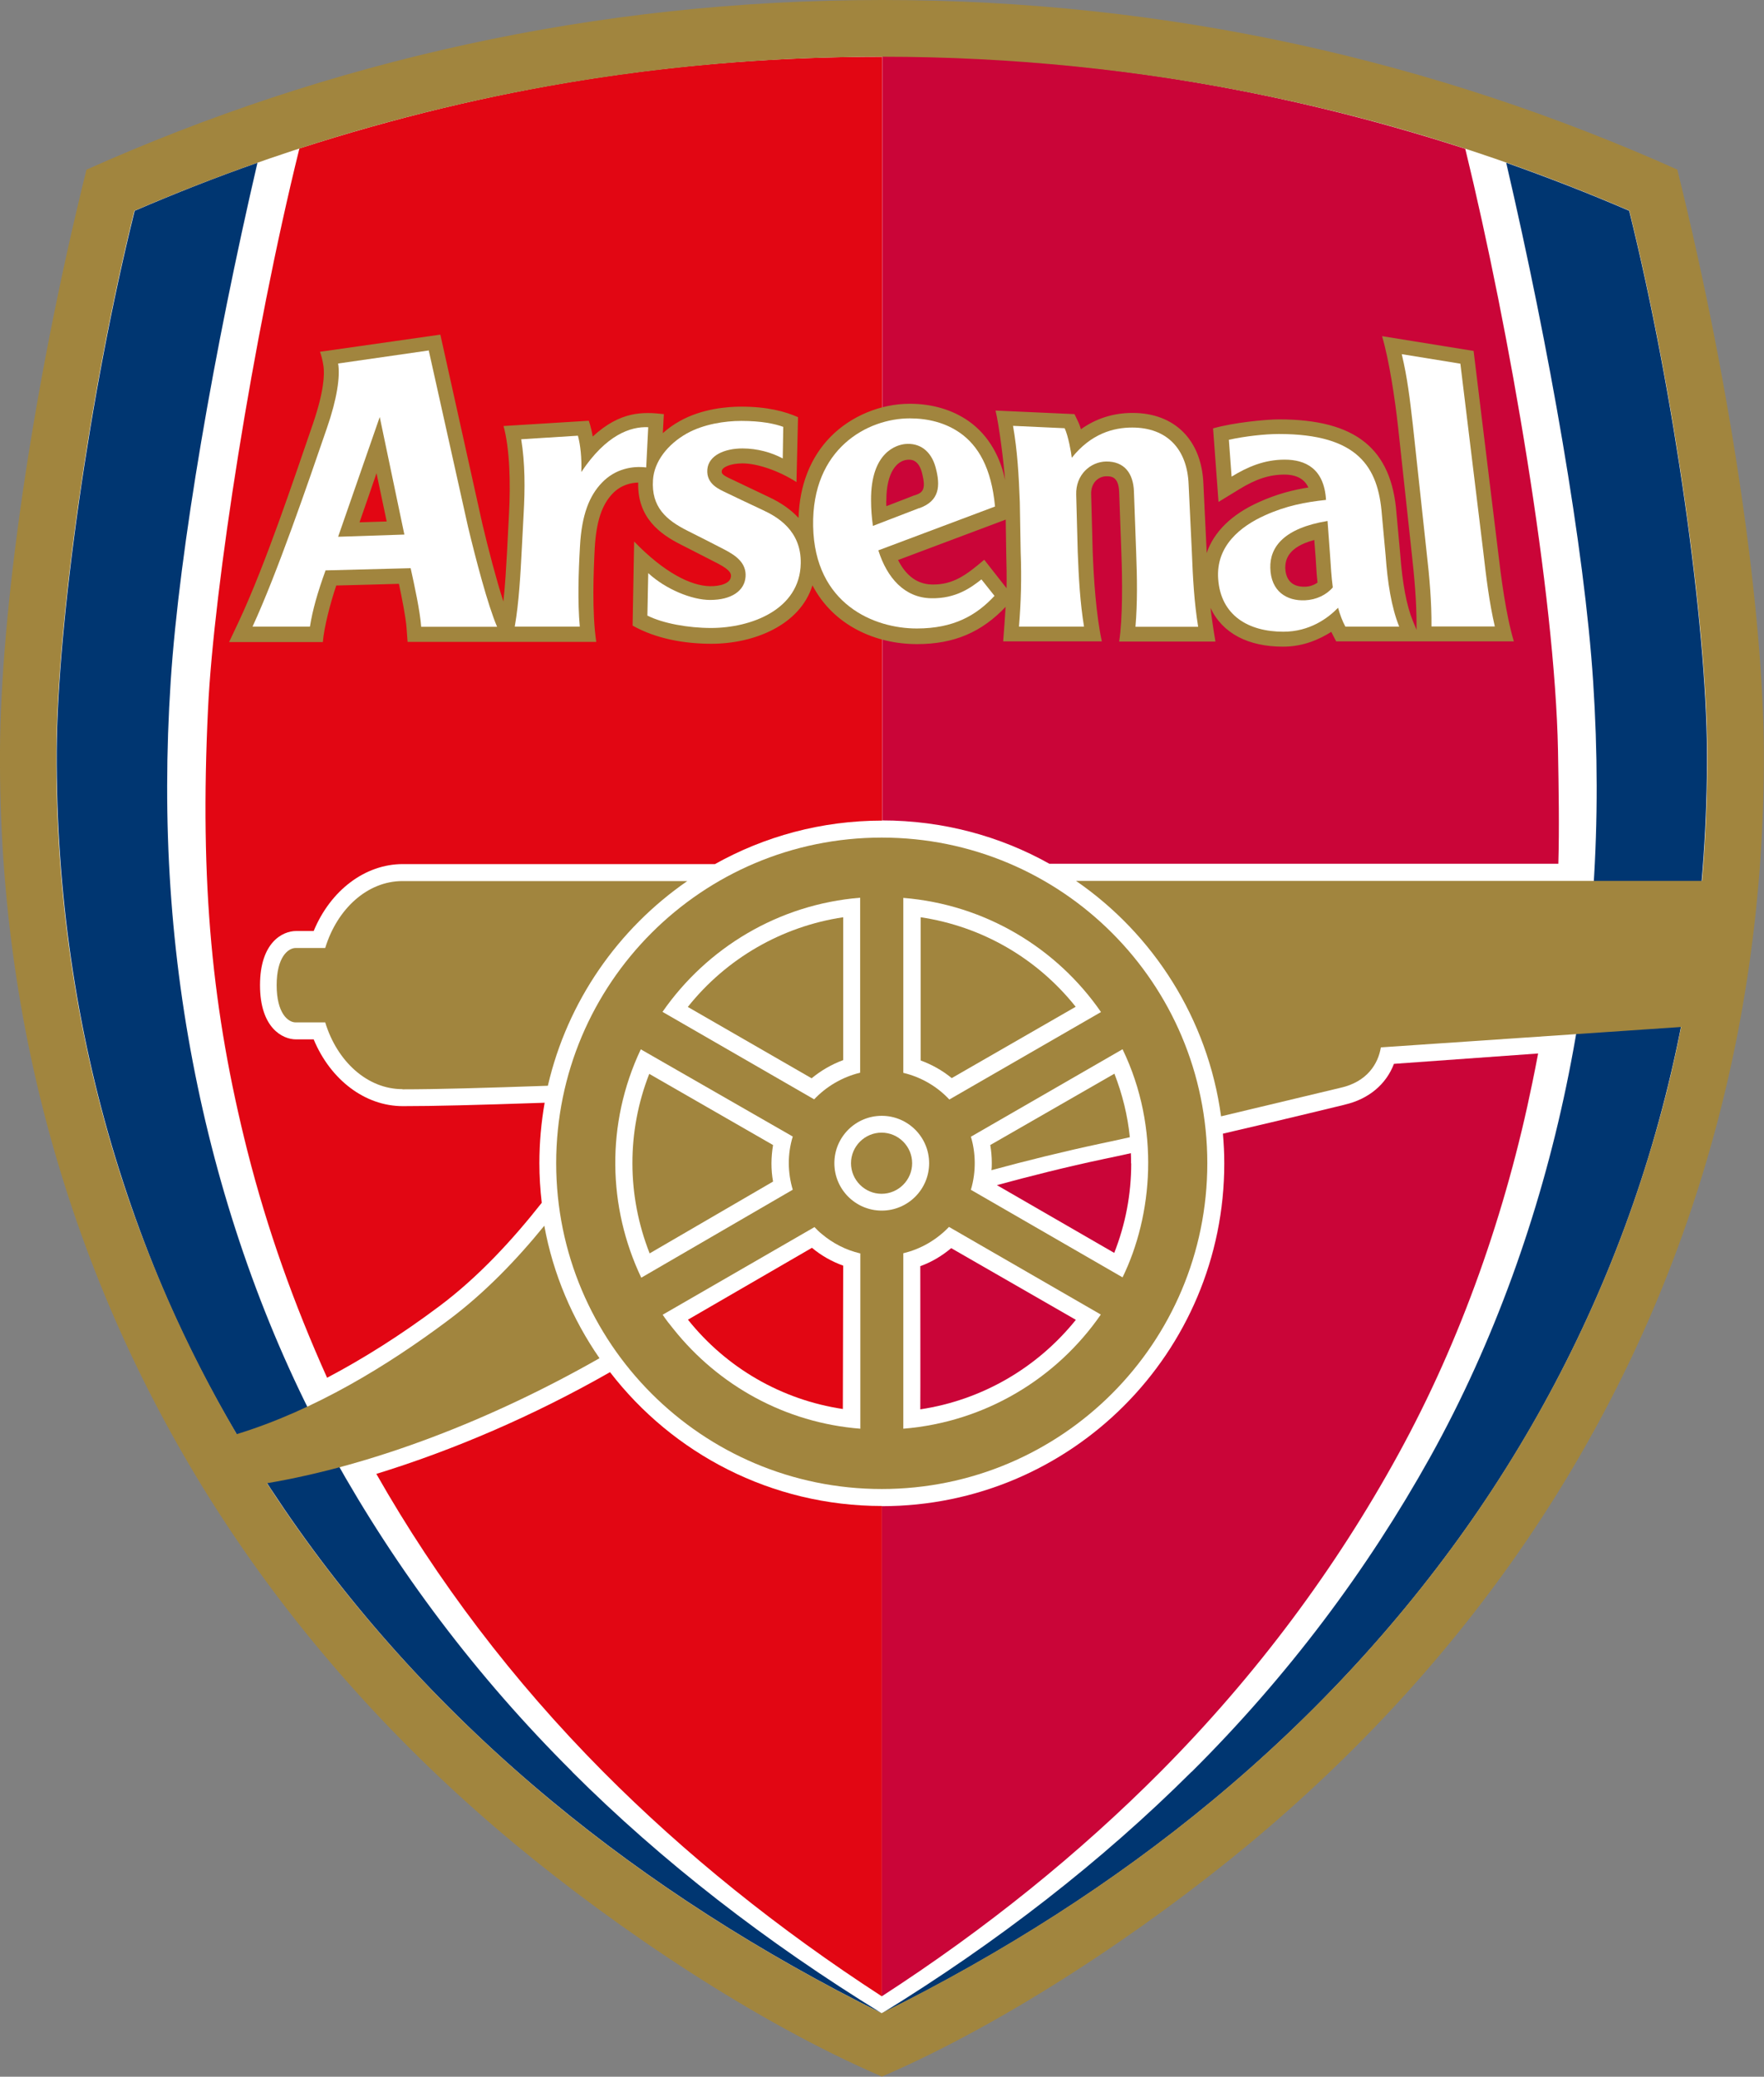 <?xml version="1.0" encoding="UTF-8"?>
<svg id="a" data-name="Layer 1" xmlns="http://www.w3.org/2000/svg" width="103.87" height="122.26" viewBox="0 0 103.87 122.26">
  <rect x="0" y="0" width="103.87" height="122.26" fill="#808080" stroke="none"/>
  <g>
    <path d="m51.93.54c16.13,0,31.75,3.32,46.42,9.86,3.05,12.42,4.97,25.37,5.02,33.85,0,.15,0,.31,0,.46,0,8.36-1.2,16.54-3.58,24.3-2.33,7.62-5.8,14.85-10.32,21.48-4.44,6.52-9.92,12.49-16.27,17.77-6.75,5.6-14.68,10.64-21.27,13.51-6.59-2.87-14.53-7.91-21.27-13.51-6.36-5.28-11.83-11.25-16.27-17.77-4.51-6.63-7.99-13.85-10.32-21.48C1.69,61.24.49,53.07.49,44.71v-.46c.04-8.48,1.97-21.44,5.02-33.85C20.19,3.86,35.8.54,51.93.54" style="fill: #fff;"/>
    <path d="m51.94,48.3c3.57,0,6.94.92,9.85,2.55h29.97c.06-2.09.02-4.45-.02-6.67-.18-9.18-2.84-24.67-5.46-35.42-10.63-3.44-22.04-5.46-34.33-5.46v45Z" style="fill: #ca0538;"/>
    <path d="m51.94,3.34c-12.02,0-23.09,1.79-34.31,5.4-2.76,11.14-5.04,25.89-5.38,32.97-.5,10.37.25,17.86,2.32,26.06,1.17,4.61,2.72,8.95,4.69,13.34,2.13-1.12,4.35-2.52,6.58-4.19,2.35-1.75,4.39-3.99,6.06-6.11-.09-.77-.14-1.54-.14-2.33,0-1.22.11-2.4.31-3.56-4.15.14-6.5.2-8.35.2-2.23,0-4.26-1.55-5.25-3.93h-1.04c-.79,0-2.12-.67-2.12-3.19s1.33-3.19,2.12-3.19h1.04c.99-2.39,3.02-3.94,5.25-3.94h18.38c2.91-1.63,6.27-2.56,9.84-2.56V3.34Z" style="fill: #e20613;"/>
    <path d="m33.69,104.3c-5.67-5.64-10.34-11.88-14.05-18.54-3.76-6.76-6.43-14.28-8-21.8-1.62-7.74-2.13-15.55-1.59-23.84.51-7.8,2.57-19.61,5.11-30.54-2.43.85-4.84,1.8-7.23,2.83-2.67,10.74-4.55,24.36-4.59,31.81-.04,8.3,1.14,16.34,3.45,23.91,2.43,7.93,5.64,14.38,9.95,20.71,4.29,6.29,9.58,12.08,15.74,17.18,5.75,4.77,12.31,8.97,19.45,12.51-6.79-4.17-12.95-8.94-18.24-14.22" style="fill: #003671;"/>
    <path d="m70.17,104.31c5.67-5.64,10.34-11.88,14.05-18.54,3.76-6.76,6.43-14.28,8-21.8,1.62-7.74,2.13-15.55,1.59-23.84-.51-7.8-2.58-19.63-5.12-30.55,2.43.86,4.86,1.8,7.24,2.83,2.67,10.74,4.54,24.36,4.58,31.81.04,8.3-1.14,16.34-3.45,23.91-2.25,7.35-5.6,14.32-9.95,20.71-4.29,6.29-9.58,12.08-15.74,17.18-5.75,4.77-12.31,8.97-19.45,12.51,0,0,0,0,0,0,6.79-4.17,12.95-8.95,18.24-14.22" style="fill: #003671;"/>
    <path d="m51.92,49.31c-10.59,0-19.17,8.58-19.17,19.17s8.58,19.18,19.17,19.18,19.17-8.58,19.17-19.18-8.58-19.17-19.17-19.17" style="fill: #a1853e;"/>
    <path d="m51.93,88.66c-6.52,0-12.32-3.09-16.01-7.88-4.5,2.57-9.24,4.6-13.76,5.99,3.57,6.28,8.02,12.16,13.35,17.53,4.82,4.85,10.33,9.28,16.42,13.23v-28.86Z" style="fill: #e20613;"/>
  </g>
  <g>
    <path d="m23.7,64.12c-2.07,0-3.85-1.63-4.55-3.93h-1.74c-.45,0-1.12-.54-1.12-2.19s.67-2.19,1.12-2.19h1.74c.7-2.3,2.48-3.94,4.55-3.94h16.77c-4.07,2.81-7.06,7.08-8.21,12.05-3.71.13-6.56.21-8.56.21" style="fill: #a1853e;"/>
    <path d="m98.78,9.99C84.54,3.62,68.87,0,51.94,0S19.33,3.62,5.09,9.99C1.8,23.29.04,36.18,0,44.2c-.05,8.58,1.16,16.95,3.6,24.9,2.35,7.67,5.84,14.94,10.38,21.61,4.46,6.55,9.97,12.57,16.36,17.87,6.02,4.99,14.16,10.47,21.59,13.67,7.43-3.2,15.57-8.68,21.59-13.67,6.39-5.31,11.9-11.32,16.36-17.87,4.54-6.67,8.04-13.94,10.38-21.61,2.43-7.95,3.64-16.32,3.6-24.9-.04-8.02-1.8-20.91-5.09-34.2m-11.66,78.83c-4.29,6.29-9.58,12.08-15.74,17.18-5.75,4.77-12.32,8.97-19.46,12.51-7.14-3.54-13.7-7.74-19.45-12.51-6.15-5.11-11.45-10.89-15.74-17.18-.34-.5-.67-1-1-1.51,6.27-1.06,13.19-3.72,19.58-7.36-1.59-2.3-2.73-4.94-3.25-7.8-1.6,1.97-3.51,3.97-5.69,5.59-3.53,2.64-7.8,5.26-12.42,6.68-3.02-5.15-5.43-10.61-7.17-16.31-2.31-7.56-3.5-15.6-3.45-23.9.04-7.45,1.92-21.07,4.59-31.81C21.86,6.4,36.65,3.34,51.94,3.34s30.08,3.06,44,9.06c2.67,10.74,4.55,24.36,4.59,31.81.01,2.58-.09,5.13-.31,7.65h-36.86c4.56,3.14,7.76,8.12,8.54,13.86l7.03-1.68c1.57-.35,2.22-1.41,2.38-2.38l17.68-1.2c-.51,2.6-1.15,5.15-1.92,7.64-2.25,7.35-5.6,14.32-9.95,20.71" style="fill: #a1853e;"/>
  </g>
  <g>
    <path d="m53.19,73.78v10.33c4.82-.39,9.03-2.96,11.63-6.72l-8.94-5.16c-.72.75-1.64,1.3-2.69,1.55" style="fill: #fff;"/>
    <path d="m50.65,52.85c-4.82.39-9.03,2.96-11.64,6.72l8.93,5.15c.72-.76,1.65-1.31,2.71-1.57v-10.3Z" style="fill: #fff;"/>
    <path d="m51.92,65.69c-1.54,0-2.79,1.25-2.79,2.79s1.25,2.79,2.79,2.79,2.79-1.25,2.79-2.79-1.25-2.79-2.79-2.79" style="fill: #fff;"/>
    <path d="m53.19,52.85v10.31c1.05.25,1.99.8,2.71,1.57l8.93-5.15c-2.6-3.76-6.81-6.33-11.64-6.72" style="fill: #fff;"/>
    <path d="m50.65,73.79c-.85-.2-1.62-.6-2.27-1.15-.15-.12-.29-.26-.42-.4l-8.94,5.16c.2.3.42.58.65.86,2.63,3.29,6.54,5.5,10.99,5.85v-10.33Z" style="fill: #fff;"/>
    <path d="m57.16,70.04l8.94,5.16c1.76-3.61,2.25-8.77,0-13.43l-8.93,5.15c.28.93.32,2.05,0,3.12" style="fill: #fff;"/>
    <path d="m40.5,59.28l7.29,4.2c.56-.46,1.18-.82,1.86-1.07v-8.41c-3.61.54-6.87,2.42-9.15,5.28" style="fill: #a1853e;"/>
    <path d="m54.21,54v8.43c.67.25,1.27.58,1.83,1.04l7.3-4.2c-2.28-2.86-5.52-4.73-9.13-5.27" style="fill: #a1853e;"/>
    <path d="m66.53,66.96c-.13-1.29-.44-2.54-.91-3.75l-7.31,4.2c.06.35.09.7.09,1.05,0,.14,0,.29-.02.43,2.07-.56,4.24-1.1,6.45-1.57.54-.11,1.11-.24,1.7-.37" style="fill: #a1853e;"/>
    <path d="m51.93,117.52c6.09-3.94,11.61-8.39,16.43-13.24,5.65-5.69,10.3-11.96,13.97-18.65,3.73-6.79,6.36-14.34,7.9-21.89.12-.58.23-1.14.34-1.72l-8.49.61c-.45,1.19-1.47,2.07-2.89,2.4h.01c-.06.01-3.17.78-7.19,1.71.05.58.08,1.16.08,1.75,0,11.14-9.02,20.18-20.16,20.18v28.86Z" style="fill: #ca0538;"/>
    <path d="m53.71,68.48c0-.99-.81-1.8-1.8-1.8s-1.8.81-1.8,1.8.81,1.8,1.8,1.8,1.8-.81,1.8-1.8" style="fill: #a1853e;"/>
    <path d="m54.19,82.97c3.6-.54,6.87-2.42,9.16-5.27l-7.34-4.22c-.55.46-1.15.82-1.82,1.06,0,0,.01,8.43,0,8.43" style="fill: #ca0538;"/>
    <path d="m40.51,77.69l7.3-4.23c.55.46,1.17.81,1.84,1.05l-.02,8.44c-3.6-.54-6.85-2.41-9.13-5.27" style="fill: #e20613;"/>
    <path d="m66.6,68.49c0-.2,0-.4-.01-.6-.55.12-1.08.24-1.58.34-2.23.47-4.39,1.02-6.31,1.54l6.91,3.99c.66-1.68,1-3.44,1-5.27" style="fill: #ca0538;"/>
    <path d="m37.73,61.78c-2.07,4.38-1.94,9.3.03,13.44l8.92-5.18c-.3-1-.32-2.09,0-3.13l-8.94-5.13Z" style="fill: #fff;"/>
    <path d="m38.25,73.79l7.27-4.23c-.13-.71-.12-1.43,0-2.15l-7.29-4.19c-1.33,3.4-1.32,7.16.02,10.56" style="fill: #a1853e;"/>
    <path d="m59.22,35.65c-.02.39-.12,1.72-.15,2.11h5.81c-.34-1.56-.48-3.71-.54-5.31,0,0-.09-3.35-.09-3.35-.01-.32.08-.58.26-.78.17-.18.4-.28.63-.28.27,0,.73-.01.76.94l.13,3.57c.06,1.6.08,3.86-.13,5.22h5.67c-.09-.49-.26-1.65-.29-1.98.71,1.51,2.23,2.28,4.27,2.28,1.21,0,2.15-.44,2.84-.87.02.05.29.56.29.56h10.46c-.47-1.57-.75-3.76-.94-5.38,0,0-1.43-11.72-1.43-11.72l-5.39-.87c.43,1.46.76,3.71.94,5.32,0,0,.81,7.49.81,7.49.15,1.36.29,2.83.28,4.3v.18s-.22-.53-.22-.53c-.37-.91-.61-2.2-.74-3.92,0-.01-.22-2.4-.22-2.4-.28-3.8-2.38-5.54-6.92-5.54-.78,0-2.7.19-3.88.53l.32,4.33,1.21-.74c.99-.61,1.79-.87,2.67-.87.72,0,1.19.27,1.41.76-.89.14-1.85.38-2.91.86-1.61.72-2.65,1.75-3.08,3,0-.04,0-.07,0-.11,0,0-.19-3.97-.19-3.97-.1-2.57-1.69-4.17-4.17-4.17-1.14,0-2.16.33-3.04.96-.05-.16-.1-.31-.16-.43l-.22-.46-4.65-.21c.21.84.5,3.17.56,4.09-.25-1.26-.91-2.61-2.16-3.48-.95-.66-2.14-1.01-3.45-1.01-1.73,0-3.47.73-4.66,1.94-1.18,1.2-1.83,2.84-1.89,4.78-.44-.48-1.02-.89-1.75-1.23l-2.14-1.02-.11-.05c-.51-.24-.53-.32-.52-.46.02-.22.51-.45,1.22-.45.88,0,2.15.44,3.18,1.1l.09-3.82c-.76-.34-1.82-.62-3.34-.62-.79,0-2.32.11-3.64.86-.36.2-.69.44-.98.7l.06-1.12c-1.24-.14-2.56-.18-4.19,1.32-.01-.11-.12-.63-.23-.93l-5.02.31c.37,1.35.42,3.39.32,5.21,0,0-.1,1.92-.1,1.92,0,0-.01.22-.01.22-.06,1-.11,2.03-.22,2.98-.42-1.3-.88-3.07-1.23-4.54l-2.48-11.17-7.09,1.01c.06.14.16.5.21.86.06.47.04,1.44-.63,3.4-1.14,3.31-2.77,8.21-4.34,11.58-.22.47-.59,1.25-.59,1.25h5.52c.07-.87.44-2.29.79-3.33.76-.02,2.76-.07,3.69-.1.17.8.4,1.94.45,2.6l.06.82h11.11c-.26-1.74-.16-4.15-.09-5.52.09-1.55.41-2.54,1.05-3.21.5-.52,1.09-.64,1.51-.65-.06,2.08,1.31,3.05,2.53,3.66l2.17,1.11c.78.41.77.62.76.76-.03.42-.66.58-1.24.57-1.13-.02-2.7-.81-4.46-2.63l-.09,4.95c1.4.79,3.09,1.07,4.64,1.07,2.52,0,5.22-1.1,5.95-3.44,1.24,2.37,3.72,3.46,6.16,3.46,2.18,0,3.81-.7,5.24-2.22m-38.07-4.95c.29-.82.51-1.48,1-2.89.3,1.4.45,2.14.6,2.84-.61.02-.89.03-1.6.05m31.02-1.24v-.04c0-1.68.63-2.34,1.22-2.4.18-.02.65-.06.87.73.08.31.12.54.12.71,0,.46-.25.55-.54.65h-.02s-.86.34-1.65.64c0-.1-.01-.19-.01-.29m5.78,3.44c-1.05.89-1.83,1.49-3.09,1.46-1-.02-1.61-.69-1.99-1.44,1.1-.41,5.18-1.95,6.34-2.38.01.85.03,2,.03,2h0c.02.69.03,1.35.02,2.01v.03l-1.31-1.67Zm18.91,1.59c-.97.04-1.17-.62-1.19-1.1,0-.5.17-1.24,1.71-1.65.04.53.08,1.05.08,1.05l.03.48c.02.34.04.65.08.98-.2.14-.44.23-.71.24" style="fill: #a1853e;"/>
    <path d="m46.12,25.13c-.49-.18-1.28-.35-2.47-.35-.98,0-2.22.19-3.21.74-1.13.64-1.92,1.65-1.99,2.73-.11,1.6.78,2.37,2.04,3,.85.43,1.67.84,2.18,1.11.69.36,1.29.8,1.23,1.6-.06.81-.81,1.36-2.09,1.36-1.06,0-2.6-.62-3.64-1.58l-.05,2.5c.91.46,2.4.73,3.75.73,2.34,0,5.23-1.07,5.28-3.8.04-1.94-1.39-2.75-2.23-3.14-.84-.39-1.73-.82-2.15-1.02-.38-.19-1.19-.49-1.12-1.37.07-.84,1.03-1.24,2.07-1.24.88,0,1.72.24,2.37.59l.03-1.85Z" style="fill: #fff;"/>
    <path d="m25.26,20.63l-5.35.77c.13.77-.07,2.1-.66,3.8-1.13,3.29-2.94,8.57-4.38,11.69h3.38c.16-1,.45-2.01.92-3.31l5.01-.13c.22.99.56,2.56.62,3.45h4.47c-.55-1.28-1.26-4.01-1.71-5.88l-2.31-10.37Zm-5.35,10.97l2.45-7.05,1.45,6.92-3.9.13Z" style="fill: #fff;"/>
    <path d="m38.17,25.15l-.12,2.37c-.79-.1-1.82.07-2.61.9-.73.76-1.19,1.87-1.29,3.76-.09,1.56-.14,3.27-.01,4.71h-3.83c.25-1.42.34-3.11.42-4.67l.1-1.91c.09-1.56.09-3.03-.14-4.45l3.34-.21c.15.56.23,1.31.2,2.14,1.46-2.19,2.89-2.69,3.95-2.64" style="fill: #fff;"/>
    <path d="m85.99,21.41l-3.45-.56c.34,1.44.47,2.59.65,4.14l.81,7.49c.18,1.56.3,2.98.29,4.4h3.73c-.33-1.42-.5-2.84-.68-4.4l-1.35-11.08Z" style="fill: #fff;"/>
    <path d="m70.55,36.89c-.23-1.42-.31-2.84-.37-4.4l-.19-3.97c-.08-2.1-1.29-3.35-3.32-3.35-1.11,0-2.43.36-3.56,1.78-.03-.3-.21-1.3-.42-1.74l-3.04-.14c.26,1.47.34,2.94.4,4.5l.05,2.92c.06,1.56.02,2.98-.1,4.4h3.83c-.23-1.42-.31-2.84-.37-4.4l-.09-3.36c-.04-1.19.85-1.95,1.77-1.96,1.06-.01,1.59.69,1.63,1.76l.13,3.57c.06,1.56.08,2.98-.04,4.4h3.68Z" style="fill: #fff;"/>
    <path d="m82.39,36.89c-.46-1.13-.69-2.62-.8-4.19l-.22-2.39c-.21-2.82-1.4-4.76-6.07-4.76-.81,0-1.99.13-2.94.34l.16,2.17c.95-.58,1.93-1,3.13-1s2.32.51,2.43,2.37c-1.21.13-2.34.34-3.6.91-1.42.64-2.89,1.79-2.75,3.74.15,2.16,1.79,3.11,3.84,3.11,1.55,0,2.63-.8,3.22-1.41.11.4.26.8.43,1.11h3.18Zm-5.54-1.55c-1.08.05-2.02-.52-2.05-1.91-.03-1.24.82-2.34,3.37-2.76l.15,2.04c.05.7.07,1.2.16,1.87-.37.44-.97.73-1.63.76" style="fill: #fff;"/>
    <path d="m56.52,25.48c-.84-.59-1.87-.85-2.95-.85-2.47,0-5.78,1.76-5.69,6.35.09,4.61,3.61,6.02,6.1,6.02,2.18,0,3.51-.77,4.58-1.92l-.77-.97c-.59.46-1.48,1.14-2.96,1.11-1.57-.03-2.6-1.2-3.11-2.82l6.87-2.58c-.21-2.27-.99-3.59-2.08-4.35m-2.38,4.44l-2.73,1.05c-.07-.49-.11-1-.11-1.51-.02-2.84,1.51-3.26,2.01-3.31.84-.08,1.52.39,1.79,1.37.3,1.11.23,1.98-.96,2.41" style="fill: #fff;"/>
  </g>
</svg>